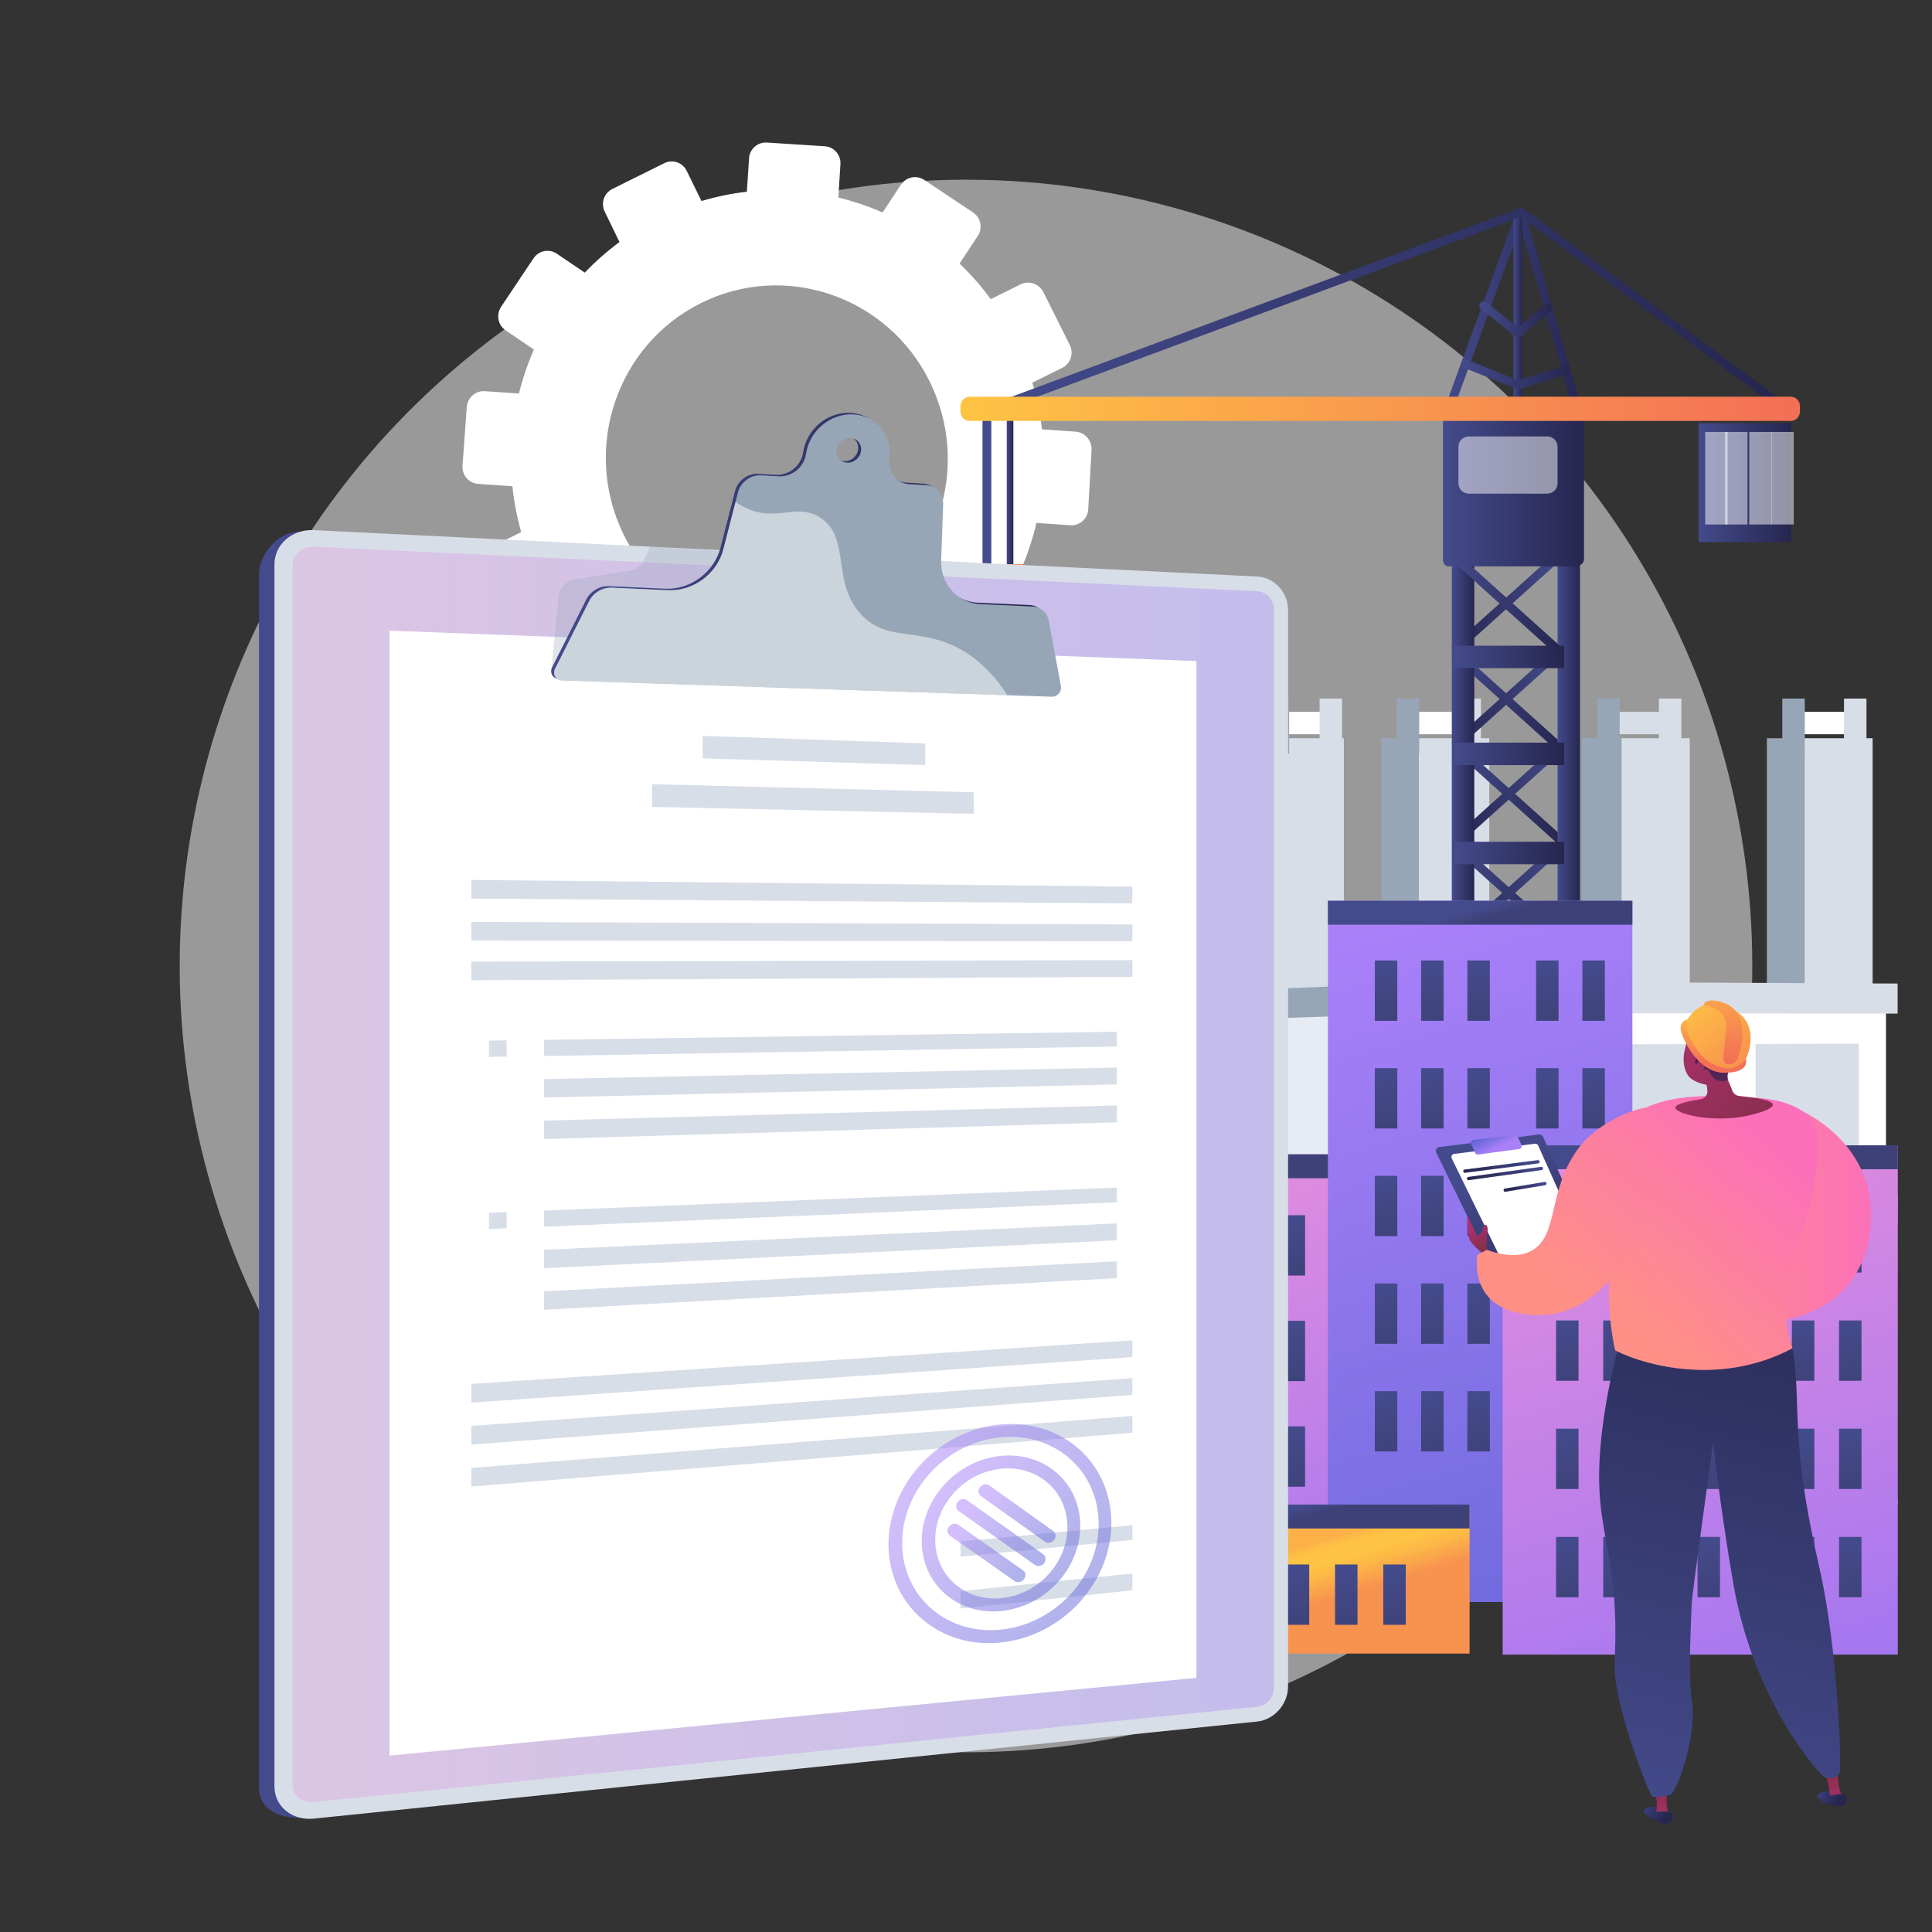 <?xml version="1.0" encoding="UTF-8"?>
<svg width="86px" height="86px" viewBox="0 0 86 86" version="1.1" xmlns="http://www.w3.org/2000/svg" xmlns:xlink="http://www.w3.org/1999/xlink">
    <rect x="0" y="0" width="86" height="86" fill="#333333" stroke="none"/>
    <title>标准基础</title>
    <defs>
        <linearGradient x1="0.001%" y1="49.982%" x2="99.997%" y2="49.982%" id="linearGradient-1">
            <stop stop-color="#EBEFF2" offset="49.4%"></stop>
            <stop stop-color="#FFFFFF" offset="100%"></stop>
        </linearGradient>
        <linearGradient x1="-0.005%" y1="50.01%" x2="99.996%" y2="50.01%" id="linearGradient-2">
            <stop stop-color="#EBEFF2" offset="49.4%"></stop>
            <stop stop-color="#FFFFFF" offset="100%"></stop>
        </linearGradient>
        <linearGradient x1="-0.016%" y1="50%" x2="100.074%" y2="50%" id="linearGradient-3">
            <stop stop-color="#444B8C" offset="0%"></stop>
            <stop stop-color="#26264F" offset="99.64%"></stop>
        </linearGradient>
        <linearGradient x1="0%" y1="50.012%" x2="100%" y2="50.012%" id="linearGradient-4">
            <stop stop-color="#444B8C" offset="0%"></stop>
            <stop stop-color="#26264F" offset="99.64%"></stop>
        </linearGradient>
        <linearGradient x1="-0.002%" y1="50%" x2="100.002%" y2="50%" id="linearGradient-5">
            <stop stop-color="#444B8C" offset="0%"></stop>
            <stop stop-color="#26264F" offset="99.64%"></stop>
        </linearGradient>
        <linearGradient x1="0%" y1="50.002%" x2="100%" y2="50.002%" id="linearGradient-6">
            <stop stop-color="#444B8C" offset="0%"></stop>
            <stop stop-color="#26264F" offset="99.64%"></stop>
        </linearGradient>
        <linearGradient x1="0.003%" y1="49.994%" x2="99.994%" y2="49.994%" id="linearGradient-7">
            <stop stop-color="#444B8C" offset="0%"></stop>
            <stop stop-color="#26264F" offset="99.64%"></stop>
        </linearGradient>
        <linearGradient x1="99.994%" y1="49.994%" x2="0.003%" y2="49.994%" id="linearGradient-8">
            <stop stop-color="#444B8C" offset="0%"></stop>
            <stop stop-color="#26264F" offset="99.64%"></stop>
        </linearGradient>
        <linearGradient x1="0.003%" y1="50.002%" x2="99.994%" y2="50.002%" id="linearGradient-9">
            <stop stop-color="#444B8C" offset="0%"></stop>
            <stop stop-color="#26264F" offset="99.64%"></stop>
        </linearGradient>
        <linearGradient x1="99.994%" y1="50.002%" x2="0.003%" y2="50.002%" id="linearGradient-10">
            <stop stop-color="#444B8C" offset="0%"></stop>
            <stop stop-color="#26264F" offset="99.64%"></stop>
        </linearGradient>
        <linearGradient x1="-0.01%" y1="50.007%" x2="100.001%" y2="50.007%" id="linearGradient-11">
            <stop stop-color="#444B8C" offset="0%"></stop>
            <stop stop-color="#26264F" offset="99.64%"></stop>
        </linearGradient>
        <linearGradient x1="100.001%" y1="50.007%" x2="-0.01%" y2="50.007%" id="linearGradient-12">
            <stop stop-color="#444B8C" offset="0%"></stop>
            <stop stop-color="#26264F" offset="99.64%"></stop>
        </linearGradient>
        <linearGradient x1="-0.01%" y1="50.003%" x2="100.001%" y2="50.003%" id="linearGradient-13">
            <stop stop-color="#444B8C" offset="0%"></stop>
            <stop stop-color="#26264F" offset="99.64%"></stop>
        </linearGradient>
        <linearGradient x1="100.001%" y1="50.003%" x2="-0.01%" y2="50.003%" id="linearGradient-14">
            <stop stop-color="#444B8C" offset="0%"></stop>
            <stop stop-color="#26264F" offset="99.64%"></stop>
        </linearGradient>
        <linearGradient x1="-0.01%" y1="50.001%" x2="100.001%" y2="50.001%" id="linearGradient-15">
            <stop stop-color="#444B8C" offset="0%"></stop>
            <stop stop-color="#26264F" offset="99.64%"></stop>
        </linearGradient>
        <linearGradient x1="100.001%" y1="50.001%" x2="-0.01%" y2="50.001%" id="linearGradient-16">
            <stop stop-color="#444B8C" offset="0%"></stop>
            <stop stop-color="#26264F" offset="99.64%"></stop>
        </linearGradient>
        <linearGradient x1="-0.01%" y1="49.998%" x2="100.001%" y2="49.998%" id="linearGradient-17">
            <stop stop-color="#444B8C" offset="0%"></stop>
            <stop stop-color="#26264F" offset="99.64%"></stop>
        </linearGradient>
        <linearGradient x1="100.001%" y1="49.998%" x2="-0.01%" y2="49.998%" id="linearGradient-18">
            <stop stop-color="#444B8C" offset="0%"></stop>
            <stop stop-color="#26264F" offset="99.64%"></stop>
        </linearGradient>
        <linearGradient x1="0%" y1="50%" x2="100%" y2="50%" id="linearGradient-19">
            <stop stop-color="#444B8C" offset="0%"></stop>
            <stop stop-color="#26264F" offset="99.64%"></stop>
        </linearGradient>
        <linearGradient x1="0%" y1="50%" x2="100%" y2="50%" id="linearGradient-20">
            <stop stop-color="#444B8C" offset="0%"></stop>
            <stop stop-color="#26264F" offset="99.64%"></stop>
        </linearGradient>
        <linearGradient x1="0%" y1="50%" x2="100%" y2="50%" id="linearGradient-21">
            <stop stop-color="#444B8C" offset="0%"></stop>
            <stop stop-color="#26264F" offset="99.64%"></stop>
        </linearGradient>
        <linearGradient x1="0%" y1="50%" x2="100%" y2="50%" id="linearGradient-22">
            <stop stop-color="#444B8C" offset="0%"></stop>
            <stop stop-color="#26264F" offset="99.64%"></stop>
        </linearGradient>
        <linearGradient x1="0%" y1="50%" x2="100%" y2="50%" id="linearGradient-23">
            <stop stop-color="#444B8C" offset="0%"></stop>
            <stop stop-color="#26264F" offset="99.64%"></stop>
        </linearGradient>
        <linearGradient x1="0%" y1="50%" x2="100%" y2="50%" id="linearGradient-24">
            <stop stop-color="#444B8C" offset="0%"></stop>
            <stop stop-color="#26264F" offset="99.64%"></stop>
        </linearGradient>
        <linearGradient x1="-0.009%" y1="50.018%" x2="100.016%" y2="50.018%" id="linearGradient-25">
            <stop stop-color="#444B8C" offset="0%"></stop>
            <stop stop-color="#26264F" offset="99.64%"></stop>
        </linearGradient>
        <linearGradient x1="-0.008%" y1="49.996%" x2="99.974%" y2="49.996%" id="linearGradient-26">
            <stop stop-color="#444B8C" offset="0%"></stop>
            <stop stop-color="#26264F" offset="99.64%"></stop>
        </linearGradient>
        <linearGradient x1="0%" y1="50.002%" x2="99.999%" y2="50.002%" id="linearGradient-27">
            <stop stop-color="#444B8C" offset="0%"></stop>
            <stop stop-color="#26264F" offset="99.64%"></stop>
        </linearGradient>
        <linearGradient x1="0%" y1="50.045%" x2="100%" y2="50.045%" id="linearGradient-28">
            <stop stop-color="#FFC444" offset="0%"></stop>
            <stop stop-color="#F36F56" offset="99.64%"></stop>
        </linearGradient>
        <linearGradient x1="0%" y1="50%" x2="100%" y2="50%" id="linearGradient-29">
            <stop stop-color="#444B8C" offset="0%"></stop>
            <stop stop-color="#26264F" offset="99.64%"></stop>
        </linearGradient>
        <linearGradient x1="-0.043%" y1="50%" x2="99.957%" y2="50%" id="linearGradient-30">
            <stop stop-color="#FFC444" offset="0%"></stop>
            <stop stop-color="#F36F56" offset="99.64%"></stop>
        </linearGradient>
        <linearGradient x1="-0.067%" y1="49.974%" x2="100%" y2="49.974%" id="linearGradient-31">
            <stop stop-color="#FFC444" offset="0%"></stop>
            <stop stop-color="#F36F56" offset="99.64%"></stop>
        </linearGradient>
        <linearGradient x1="47.052%" y1="3.032%" x2="54.656%" y2="124.213%" id="linearGradient-32">
            <stop stop-color="#444B8C" offset="0%"></stop>
            <stop stop-color="#3E4177" offset="99.64%"></stop>
        </linearGradient>
        <linearGradient x1="45.447%" y1="1.637%" x2="57.197%" y2="126.42%" id="linearGradient-33">
            <stop stop-color="#FF9085" offset="0%"></stop>
            <stop stop-color="#FB6FBB" offset="100%"></stop>
        </linearGradient>
        <linearGradient x1="37.417%" y1="-4.424%" x2="69.884%" y2="135.988%" id="linearGradient-34">
            <stop stop-color="#E38DDD" offset="0.36%"></stop>
            <stop stop-color="#9571F6" offset="100%"></stop>
        </linearGradient>
        <linearGradient x1="44.368%" y1="47.457%" x2="58.893%" y2="54.019%" id="linearGradient-35">
            <stop stop-color="#444B8C" offset="0%"></stop>
            <stop stop-color="#3E4177" offset="99.64%"></stop>
        </linearGradient>
        <linearGradient x1="43.584%" y1="0.11%" x2="60.139%" y2="128.822%" id="linearGradient-36">
            <stop stop-color="#AA80F9" offset="0%"></stop>
            <stop stop-color="#6165D7" offset="99.64%"></stop>
        </linearGradient>
        <linearGradient x1="37.509%" y1="-4.364%" x2="69.738%" y2="135.884%" id="linearGradient-37">
            <stop stop-color="#E38DDD" offset="0.36%"></stop>
            <stop stop-color="#9571F6" offset="100%"></stop>
        </linearGradient>
        <linearGradient x1="45.096%" y1="48.697%" x2="57.759%" y2="52.059%" id="linearGradient-38">
            <stop stop-color="#444B8C" offset="0%"></stop>
            <stop stop-color="#3E4177" offset="99.64%"></stop>
        </linearGradient>
        <linearGradient x1="45.33%" y1="49.044%" x2="57.382%" y2="51.51%" id="linearGradient-39">
            <stop stop-color="#444B8C" offset="0%"></stop>
            <stop stop-color="#3E4177" offset="99.64%"></stop>
        </linearGradient>
        <linearGradient x1="47.055%" y1="3.009%" x2="54.658%" y2="124.19%" id="linearGradient-40">
            <stop stop-color="#444B8C" offset="0%"></stop>
            <stop stop-color="#3E4177" offset="99.64%"></stop>
        </linearGradient>
        <linearGradient x1="47.05%" y1="3.009%" x2="54.653%" y2="124.19%" id="linearGradient-41">
            <stop stop-color="#444B8C" offset="0%"></stop>
            <stop stop-color="#3E4177" offset="99.64%"></stop>
        </linearGradient>
        <linearGradient x1="47.052%" y1="3.009%" x2="54.656%" y2="124.19%" id="linearGradient-42">
            <stop stop-color="#444B8C" offset="0%"></stop>
            <stop stop-color="#3E4177" offset="99.64%"></stop>
        </linearGradient>
        <linearGradient x1="47.055%" y1="3.011%" x2="54.658%" y2="124.191%" id="linearGradient-43">
            <stop stop-color="#444B8C" offset="0%"></stop>
            <stop stop-color="#3E4177" offset="99.64%"></stop>
        </linearGradient>
        <linearGradient x1="47.05%" y1="3.011%" x2="54.653%" y2="124.191%" id="linearGradient-44">
            <stop stop-color="#444B8C" offset="0%"></stop>
            <stop stop-color="#3E4177" offset="99.64%"></stop>
        </linearGradient>
        <linearGradient x1="47.052%" y1="3.011%" x2="54.656%" y2="124.191%" id="linearGradient-45">
            <stop stop-color="#444B8C" offset="0%"></stop>
            <stop stop-color="#3E4177" offset="99.64%"></stop>
        </linearGradient>
        <linearGradient x1="47.055%" y1="3.013%" x2="54.658%" y2="124.194%" id="linearGradient-46">
            <stop stop-color="#444B8C" offset="0%"></stop>
            <stop stop-color="#3E4177" offset="99.64%"></stop>
        </linearGradient>
        <linearGradient x1="47.05%" y1="3.013%" x2="54.653%" y2="124.194%" id="linearGradient-47">
            <stop stop-color="#444B8C" offset="0%"></stop>
            <stop stop-color="#3E4177" offset="99.64%"></stop>
        </linearGradient>
        <linearGradient x1="47.052%" y1="3.013%" x2="54.656%" y2="124.194%" id="linearGradient-48">
            <stop stop-color="#444B8C" offset="0%"></stop>
            <stop stop-color="#3E4177" offset="99.64%"></stop>
        </linearGradient>
        <linearGradient x1="47.05%" y1="3.026%" x2="54.653%" y2="124.207%" id="linearGradient-49">
            <stop stop-color="#444B8C" offset="0%"></stop>
            <stop stop-color="#3E4177" offset="99.64%"></stop>
        </linearGradient>
        <linearGradient x1="47.052%" y1="3.026%" x2="54.656%" y2="124.207%" id="linearGradient-50">
            <stop stop-color="#444B8C" offset="0%"></stop>
            <stop stop-color="#3E4177" offset="99.64%"></stop>
        </linearGradient>
        <linearGradient x1="47.055%" y1="3.026%" x2="54.658%" y2="124.207%" id="linearGradient-51">
            <stop stop-color="#444B8C" offset="0%"></stop>
            <stop stop-color="#3E4177" offset="99.64%"></stop>
        </linearGradient>
        <linearGradient x1="47.05%" y1="3.006%" x2="54.654%" y2="124.187%" id="linearGradient-52">
            <stop stop-color="#444B8C" offset="0%"></stop>
            <stop stop-color="#3E4177" offset="99.64%"></stop>
        </linearGradient>
        <linearGradient x1="47.053%" y1="3.006%" x2="54.656%" y2="124.187%" id="linearGradient-53">
            <stop stop-color="#444B8C" offset="0%"></stop>
            <stop stop-color="#3E4177" offset="99.64%"></stop>
        </linearGradient>
        <linearGradient x1="47.05%" y1="3.026%" x2="54.654%" y2="124.207%" id="linearGradient-54">
            <stop stop-color="#444B8C" offset="0%"></stop>
            <stop stop-color="#3E4177" offset="99.64%"></stop>
        </linearGradient>
        <linearGradient x1="47.053%" y1="3.026%" x2="54.656%" y2="124.207%" id="linearGradient-55">
            <stop stop-color="#444B8C" offset="0%"></stop>
            <stop stop-color="#3E4177" offset="99.64%"></stop>
        </linearGradient>
        <linearGradient x1="47.05%" y1="3.006%" x2="54.653%" y2="124.187%" id="linearGradient-56">
            <stop stop-color="#444B8C" offset="0%"></stop>
            <stop stop-color="#3E4177" offset="99.64%"></stop>
        </linearGradient>
        <linearGradient x1="47.052%" y1="3.006%" x2="54.656%" y2="124.187%" id="linearGradient-57">
            <stop stop-color="#444B8C" offset="0%"></stop>
            <stop stop-color="#3E4177" offset="99.64%"></stop>
        </linearGradient>
        <linearGradient x1="47.055%" y1="3.006%" x2="54.658%" y2="124.187%" id="linearGradient-58">
            <stop stop-color="#444B8C" offset="0%"></stop>
            <stop stop-color="#3E4177" offset="99.64%"></stop>
        </linearGradient>
        <linearGradient x1="47.05%" y1="3.023%" x2="54.653%" y2="124.203%" id="linearGradient-59">
            <stop stop-color="#444B8C" offset="0%"></stop>
            <stop stop-color="#3E4177" offset="99.64%"></stop>
        </linearGradient>
        <linearGradient x1="47.052%" y1="3.023%" x2="54.656%" y2="124.203%" id="linearGradient-60">
            <stop stop-color="#444B8C" offset="0%"></stop>
            <stop stop-color="#3E4177" offset="99.64%"></stop>
        </linearGradient>
        <linearGradient x1="47.055%" y1="3.023%" x2="54.658%" y2="124.203%" id="linearGradient-61">
            <stop stop-color="#444B8C" offset="0%"></stop>
            <stop stop-color="#3E4177" offset="99.64%"></stop>
        </linearGradient>
        <linearGradient x1="47.05%" y1="3.04%" x2="54.653%" y2="124.221%" id="linearGradient-62">
            <stop stop-color="#444B8C" offset="0%"></stop>
            <stop stop-color="#3E4177" offset="99.64%"></stop>
        </linearGradient>
        <linearGradient x1="47.052%" y1="3.04%" x2="54.656%" y2="124.22%" id="linearGradient-63">
            <stop stop-color="#444B8C" offset="0%"></stop>
            <stop stop-color="#3E4177" offset="99.64%"></stop>
        </linearGradient>
        <linearGradient x1="47.055%" y1="3.04%" x2="54.658%" y2="124.221%" id="linearGradient-64">
            <stop stop-color="#444B8C" offset="0%"></stop>
            <stop stop-color="#3E4177" offset="99.64%"></stop>
        </linearGradient>
        <linearGradient x1="47.05%" y1="3.02%" x2="54.653%" y2="124.201%" id="linearGradient-65">
            <stop stop-color="#444B8C" offset="0%"></stop>
            <stop stop-color="#3E4177" offset="99.64%"></stop>
        </linearGradient>
        <linearGradient x1="47.052%" y1="3.02%" x2="54.656%" y2="124.201%" id="linearGradient-66">
            <stop stop-color="#444B8C" offset="0%"></stop>
            <stop stop-color="#3E4177" offset="99.64%"></stop>
        </linearGradient>
        <linearGradient x1="47.055%" y1="3.02%" x2="54.658%" y2="124.201%" id="linearGradient-67">
            <stop stop-color="#444B8C" offset="0%"></stop>
            <stop stop-color="#3E4177" offset="99.64%"></stop>
        </linearGradient>
        <linearGradient x1="47.049%" y1="3.025%" x2="54.652%" y2="124.206%" id="linearGradient-68">
            <stop stop-color="#444B8C" offset="0%"></stop>
            <stop stop-color="#3E4177" offset="99.64%"></stop>
        </linearGradient>
        <linearGradient x1="47.053%" y1="3.025%" x2="54.657%" y2="124.206%" id="linearGradient-69">
            <stop stop-color="#444B8C" offset="0%"></stop>
            <stop stop-color="#3E4177" offset="99.64%"></stop>
        </linearGradient>
        <linearGradient x1="47.051%" y1="3.025%" x2="54.654%" y2="124.206%" id="linearGradient-70">
            <stop stop-color="#444B8C" offset="0%"></stop>
            <stop stop-color="#3E4177" offset="99.64%"></stop>
        </linearGradient>
        <linearGradient x1="47.055%" y1="3.025%" x2="54.659%" y2="124.206%" id="linearGradient-71">
            <stop stop-color="#444B8C" offset="0%"></stop>
            <stop stop-color="#3E4177" offset="99.64%"></stop>
        </linearGradient>
        <linearGradient x1="47.052%" y1="3.025%" x2="54.656%" y2="124.206%" id="linearGradient-72">
            <stop stop-color="#444B8C" offset="0%"></stop>
            <stop stop-color="#3E4177" offset="99.64%"></stop>
        </linearGradient>
        <linearGradient x1="47.049%" y1="3.025%" x2="54.653%" y2="124.206%" id="linearGradient-73">
            <stop stop-color="#444B8C" offset="0%"></stop>
            <stop stop-color="#3E4177" offset="99.64%"></stop>
        </linearGradient>
        <linearGradient x1="47.054%" y1="3.025%" x2="54.657%" y2="124.206%" id="linearGradient-74">
            <stop stop-color="#444B8C" offset="0%"></stop>
            <stop stop-color="#3E4177" offset="99.64%"></stop>
        </linearGradient>
        <linearGradient x1="47.049%" y1="3.011%" x2="54.652%" y2="124.192%" id="linearGradient-75">
            <stop stop-color="#444B8C" offset="0%"></stop>
            <stop stop-color="#3E4177" offset="99.64%"></stop>
        </linearGradient>
        <linearGradient x1="47.053%" y1="3.011%" x2="54.657%" y2="124.192%" id="linearGradient-76">
            <stop stop-color="#444B8C" offset="0%"></stop>
            <stop stop-color="#3E4177" offset="99.64%"></stop>
        </linearGradient>
        <linearGradient x1="47.051%" y1="3.011%" x2="54.654%" y2="124.192%" id="linearGradient-77">
            <stop stop-color="#444B8C" offset="0%"></stop>
            <stop stop-color="#3E4177" offset="99.64%"></stop>
        </linearGradient>
        <linearGradient x1="47.055%" y1="3.011%" x2="54.659%" y2="124.192%" id="linearGradient-78">
            <stop stop-color="#444B8C" offset="0%"></stop>
            <stop stop-color="#3E4177" offset="99.64%"></stop>
        </linearGradient>
        <linearGradient x1="47.052%" y1="3.011%" x2="54.656%" y2="124.192%" id="linearGradient-79">
            <stop stop-color="#444B8C" offset="0%"></stop>
            <stop stop-color="#3E4177" offset="99.64%"></stop>
        </linearGradient>
        <linearGradient x1="47.049%" y1="3.011%" x2="54.653%" y2="124.192%" id="linearGradient-80">
            <stop stop-color="#444B8C" offset="0%"></stop>
            <stop stop-color="#3E4177" offset="99.64%"></stop>
        </linearGradient>
        <linearGradient x1="47.054%" y1="3.011%" x2="54.657%" y2="124.192%" id="linearGradient-81">
            <stop stop-color="#444B8C" offset="0%"></stop>
            <stop stop-color="#3E4177" offset="99.64%"></stop>
        </linearGradient>
        <linearGradient x1="47.049%" y1="3.034%" x2="54.652%" y2="124.214%" id="linearGradient-82">
            <stop stop-color="#444B8C" offset="0%"></stop>
            <stop stop-color="#3E4177" offset="99.64%"></stop>
        </linearGradient>
        <linearGradient x1="47.053%" y1="3.034%" x2="54.657%" y2="124.214%" id="linearGradient-83">
            <stop stop-color="#444B8C" offset="0%"></stop>
            <stop stop-color="#3E4177" offset="99.64%"></stop>
        </linearGradient>
        <linearGradient x1="47.051%" y1="3.034%" x2="54.654%" y2="124.214%" id="linearGradient-84">
            <stop stop-color="#444B8C" offset="0%"></stop>
            <stop stop-color="#3E4177" offset="99.64%"></stop>
        </linearGradient>
        <linearGradient x1="47.055%" y1="3.034%" x2="54.659%" y2="124.214%" id="linearGradient-85">
            <stop stop-color="#444B8C" offset="0%"></stop>
            <stop stop-color="#3E4177" offset="99.64%"></stop>
        </linearGradient>
        <linearGradient x1="47.052%" y1="3.034%" x2="54.656%" y2="124.214%" id="linearGradient-86">
            <stop stop-color="#444B8C" offset="0%"></stop>
            <stop stop-color="#3E4177" offset="99.64%"></stop>
        </linearGradient>
        <linearGradient x1="47.049%" y1="3.034%" x2="54.653%" y2="124.214%" id="linearGradient-87">
            <stop stop-color="#444B8C" offset="0%"></stop>
            <stop stop-color="#3E4177" offset="99.64%"></stop>
        </linearGradient>
        <linearGradient x1="47.054%" y1="3.034%" x2="54.657%" y2="124.214%" id="linearGradient-88">
            <stop stop-color="#444B8C" offset="0%"></stop>
            <stop stop-color="#3E4177" offset="99.64%"></stop>
        </linearGradient>
        <linearGradient x1="47.049%" y1="3.02%" x2="54.652%" y2="124.201%" id="linearGradient-89">
            <stop stop-color="#444B8C" offset="0%"></stop>
            <stop stop-color="#3E4177" offset="99.64%"></stop>
        </linearGradient>
        <linearGradient x1="47.053%" y1="3.02%" x2="54.657%" y2="124.201%" id="linearGradient-90">
            <stop stop-color="#444B8C" offset="0%"></stop>
            <stop stop-color="#3E4177" offset="99.64%"></stop>
        </linearGradient>
        <linearGradient x1="47.051%" y1="3.02%" x2="54.654%" y2="124.201%" id="linearGradient-91">
            <stop stop-color="#444B8C" offset="0%"></stop>
            <stop stop-color="#3E4177" offset="99.64%"></stop>
        </linearGradient>
        <linearGradient x1="47.055%" y1="3.02%" x2="54.659%" y2="124.201%" id="linearGradient-92">
            <stop stop-color="#444B8C" offset="0%"></stop>
            <stop stop-color="#3E4177" offset="99.64%"></stop>
        </linearGradient>
        <linearGradient x1="47.052%" y1="3.02%" x2="54.656%" y2="124.201%" id="linearGradient-93">
            <stop stop-color="#444B8C" offset="0%"></stop>
            <stop stop-color="#3E4177" offset="99.64%"></stop>
        </linearGradient>
        <linearGradient x1="47.049%" y1="3.02%" x2="54.653%" y2="124.201%" id="linearGradient-94">
            <stop stop-color="#444B8C" offset="0%"></stop>
            <stop stop-color="#3E4177" offset="99.64%"></stop>
        </linearGradient>
        <linearGradient x1="47.054%" y1="3.02%" x2="54.657%" y2="124.201%" id="linearGradient-95">
            <stop stop-color="#444B8C" offset="0%"></stop>
            <stop stop-color="#3E4177" offset="99.64%"></stop>
        </linearGradient>
        <linearGradient x1="47.628%" y1="3.536%" x2="53.747%" y2="123.396%" id="linearGradient-96">
            <stop stop-color="#444B8C" offset="0%"></stop>
            <stop stop-color="#3E4177" offset="99.64%"></stop>
        </linearGradient>
        <linearGradient x1="41.017%" y1="38.18%" x2="64.19%" y2="68.675%" id="linearGradient-97">
            <stop stop-color="#FCB148" offset="0%"></stop>
            <stop stop-color="#FDBA46" offset="5.21%"></stop>
            <stop stop-color="#FFC244" offset="14.24%"></stop>
            <stop stop-color="#FFC444" offset="31.83%"></stop>
            <stop stop-color="#FDB946" offset="48.49%"></stop>
            <stop stop-color="#F99C4D" offset="77.54%"></stop>
            <stop stop-color="#F8924F" offset="86.58%"></stop>
            <stop stop-color="#F8924F" offset="100%"></stop>
        </linearGradient>
        <linearGradient x1="45.287%" y1="48.987%" x2="57.444%" y2="51.601%" id="linearGradient-98">
            <stop stop-color="#444B8C" offset="0%"></stop>
            <stop stop-color="#3E4177" offset="99.64%"></stop>
        </linearGradient>
        <linearGradient x1="47.05%" y1="3.018%" x2="54.653%" y2="124.198%" id="linearGradient-99">
            <stop stop-color="#444B8C" offset="0%"></stop>
            <stop stop-color="#3E4177" offset="99.64%"></stop>
        </linearGradient>
        <linearGradient x1="47.053%" y1="3.018%" x2="54.657%" y2="124.198%" id="linearGradient-100">
            <stop stop-color="#444B8C" offset="0%"></stop>
            <stop stop-color="#3E4177" offset="99.64%"></stop>
        </linearGradient>
        <linearGradient x1="47.049%" y1="3.018%" x2="54.652%" y2="124.198%" id="linearGradient-101">
            <stop stop-color="#444B8C" offset="0%"></stop>
            <stop stop-color="#3E4177" offset="99.64%"></stop>
        </linearGradient>
        <linearGradient x1="47.052%" y1="3.018%" x2="54.656%" y2="124.198%" id="linearGradient-102">
            <stop stop-color="#444B8C" offset="0%"></stop>
            <stop stop-color="#3E4177" offset="99.64%"></stop>
        </linearGradient>
        <linearGradient x1="47.048%" y1="3.018%" x2="54.652%" y2="124.198%" id="linearGradient-103">
            <stop stop-color="#444B8C" offset="0%"></stop>
            <stop stop-color="#3E4177" offset="99.64%"></stop>
        </linearGradient>
        <linearGradient x1="47.052%" y1="3.018%" x2="54.655%" y2="124.198%" id="linearGradient-104">
            <stop stop-color="#444B8C" offset="0%"></stop>
            <stop stop-color="#3E4177" offset="99.64%"></stop>
        </linearGradient>
        <linearGradient x1="0.009%" y1="50.002%" x2="100.007%" y2="50.002%" id="linearGradient-105">
            <stop stop-color="#FF9085" offset="0%"></stop>
            <stop stop-color="#FB6FBB" offset="100%"></stop>
        </linearGradient>
        <linearGradient x1="-29.497%" y1="11.66%" x2="87.736%" y2="61.966%" id="linearGradient-106">
            <stop stop-color="#444B8C" offset="0%"></stop>
            <stop stop-color="#26264F" offset="99.64%"></stop>
        </linearGradient>
        <linearGradient x1="55.476%" y1="118.494%" x2="44.458%" y2="-15.323%" id="linearGradient-107">
            <stop stop-color="#AB316D" offset="0%"></stop>
            <stop stop-color="#792D3D" offset="100%"></stop>
        </linearGradient>
        <linearGradient x1="-89.602%" y1="-16.192%" x2="58.885%" y2="49.192%" id="linearGradient-108">
            <stop stop-color="#444B8C" offset="0%"></stop>
            <stop stop-color="#26264F" offset="99.64%"></stop>
        </linearGradient>
        <linearGradient x1="-23.175%" y1="-6.223%" x2="86.28%" y2="66.247%" id="linearGradient-109">
            <stop stop-color="#444B8C" offset="0%"></stop>
            <stop stop-color="#26264F" offset="99.64%"></stop>
        </linearGradient>
        <linearGradient x1="50.052%" y1="122.187%" x2="50.052%" y2="-19.336%" id="linearGradient-110">
            <stop stop-color="#AB316D" offset="0%"></stop>
            <stop stop-color="#792D3D" offset="100%"></stop>
        </linearGradient>
        <linearGradient x1="43.639%" y1="108.957%" x2="60.454%" y2="-25.191%" id="linearGradient-111">
            <stop stop-color="#444B8C" offset="0%"></stop>
            <stop stop-color="#26264F" offset="99.64%"></stop>
        </linearGradient>
        <linearGradient x1="24.208%" y1="88.921%" x2="75.13%" y2="13.193%" id="linearGradient-112">
            <stop stop-color="#FF9085" offset="0%"></stop>
            <stop stop-color="#FB6FBB" offset="100%"></stop>
        </linearGradient>
        <linearGradient x1="-78.099%" y1="-33.19%" x2="57.844%" y2="49.038%" id="linearGradient-113">
            <stop stop-color="#444B8C" offset="0%"></stop>
            <stop stop-color="#26264F" offset="99.64%"></stop>
        </linearGradient>
        <linearGradient x1="-13.382%" y1="7.305%" x2="121.396%" y2="163.617%" id="linearGradient-114">
            <stop stop-color="#AB316D" offset="0%"></stop>
            <stop stop-color="#792D3D" offset="100%"></stop>
        </linearGradient>
        <linearGradient x1="47.072%" y1="19.558%" x2="92.697%" y2="204.679%" id="linearGradient-115">
            <stop stop-color="#311944" offset="0%"></stop>
            <stop stop-color="#893976" offset="100%"></stop>
        </linearGradient>
        <linearGradient x1="-124.916%" y1="-278.548%" x2="568.188%" y2="1046.462%" id="linearGradient-116">
            <stop stop-color="#AB316D" offset="0%"></stop>
            <stop stop-color="#792D3D" offset="100%"></stop>
        </linearGradient>
        <linearGradient x1="22.508%" y1="88.822%" x2="93.435%" y2="-7.584%" id="linearGradient-117">
            <stop stop-color="#FF9085" offset="0%"></stop>
            <stop stop-color="#FB6FBB" offset="100%"></stop>
        </linearGradient>
        <linearGradient x1="33.989%" y1="20.998%" x2="92.331%" y2="109.013%" id="linearGradient-118">
            <stop stop-color="#444B8C" offset="0%"></stop>
            <stop stop-color="#26264F" offset="99.64%"></stop>
        </linearGradient>
        <linearGradient x1="59.487%" y1="56.995%" x2="14.4%" y2="22.218%" id="linearGradient-119">
            <stop stop-color="#AA80F9" offset="0%"></stop>
            <stop stop-color="#6165D7" offset="99.64%"></stop>
        </linearGradient>
        <linearGradient x1="99.973%" y1="50.03%" x2="-0.021%" y2="50.03%" id="linearGradient-120">
            <stop stop-color="#444B8C" offset="0%"></stop>
            <stop stop-color="#26264F" offset="99.64%"></stop>
        </linearGradient>
        <linearGradient x1="100.011%" y1="50.013%" x2="-0.004%" y2="50.013%" id="linearGradient-121">
            <stop stop-color="#444B8C" offset="0%"></stop>
            <stop stop-color="#26264F" offset="99.64%"></stop>
        </linearGradient>
        <linearGradient x1="100.006%" y1="49.915%" x2="0.02%" y2="49.915%" id="linearGradient-122">
            <stop stop-color="#444B8C" offset="0%"></stop>
            <stop stop-color="#26264F" offset="99.64%"></stop>
        </linearGradient>
        <linearGradient x1="44.11%" y1="21.439%" x2="71.547%" y2="108.776%" id="linearGradient-123">
            <stop stop-color="#AB316D" offset="0%"></stop>
            <stop stop-color="#792D3D" offset="100%"></stop>
        </linearGradient>
        <linearGradient x1="34.14%" y1="78.139%" x2="118.547%" y2="-21.756%" id="linearGradient-124">
            <stop stop-color="#FF9085" offset="0%"></stop>
            <stop stop-color="#FB6FBB" offset="100%"></stop>
        </linearGradient>
        <linearGradient x1="9.121%" y1="-10.066%" x2="136.497%" y2="151.213%" id="linearGradient-125">
            <stop stop-color="#FFC444" offset="0%"></stop>
            <stop stop-color="#F36F56" offset="99.64%"></stop>
        </linearGradient>
        <linearGradient x1="44.929%" y1="-63.978%" x2="53.762%" y2="97.25%" id="linearGradient-126">
            <stop stop-color="#FFC444" offset="0%"></stop>
            <stop stop-color="#F36F56" offset="99.64%"></stop>
        </linearGradient>
        <linearGradient x1="41.486%" y1="-28.892%" x2="53.714%" y2="82.186%" id="linearGradient-127">
            <stop stop-color="#FFC444" offset="0%"></stop>
            <stop stop-color="#F36F56" offset="99.64%"></stop>
        </linearGradient>
        <linearGradient x1="46.729%" y1="-64.211%" x2="52.915%" y2="97.484%" id="linearGradient-128">
            <stop stop-color="#FFC444" offset="0%"></stop>
            <stop stop-color="#F36F56" offset="99.64%"></stop>
        </linearGradient>
        <linearGradient x1="-0.001%" y1="49.999%" x2="99.999%" y2="49.999%" id="linearGradient-129">
            <stop stop-color="#444B8C" offset="0%"></stop>
            <stop stop-color="#26264F" offset="99.64%"></stop>
        </linearGradient>
        <linearGradient x1="0.001%" y1="50%" x2="100%" y2="50%" id="linearGradient-130">
            <stop stop-color="#E38DDD" offset="0.36%"></stop>
            <stop stop-color="#9571F6" offset="100%"></stop>
        </linearGradient>
        <linearGradient x1="0.005%" y1="49.989%" x2="100.005%" y2="49.989%" id="linearGradient-131">
            <stop stop-color="#444B8C" offset="0%"></stop>
            <stop stop-color="#26264F" offset="99.64%"></stop>
        </linearGradient>
        <linearGradient x1="13.53%" y1="20.486%" x2="86.536%" y2="79.51%" id="linearGradient-132">
            <stop stop-color="#AA80F9" offset="0%"></stop>
            <stop stop-color="#6165D7" offset="99.64%"></stop>
        </linearGradient>
        <linearGradient x1="13.513%" y1="20.487%" x2="86.514%" y2="79.513%" id="linearGradient-133">
            <stop stop-color="#AA80F9" offset="0%"></stop>
            <stop stop-color="#6165D7" offset="99.64%"></stop>
        </linearGradient>
        <linearGradient x1="4.476%" y1="21.603%" x2="95.494%" y2="78.422%" id="linearGradient-134">
            <stop stop-color="#AA80F9" offset="0%"></stop>
            <stop stop-color="#6165D7" offset="99.64%"></stop>
        </linearGradient>
        <linearGradient x1="4.378%" y1="21.921%" x2="95.648%" y2="78.099%" id="linearGradient-135">
            <stop stop-color="#AA80F9" offset="0%"></stop>
            <stop stop-color="#6165D7" offset="99.64%"></stop>
        </linearGradient>
        <linearGradient x1="4.721%" y1="22.096%" x2="95.261%" y2="77.962%" id="linearGradient-136">
            <stop stop-color="#AA80F9" offset="0%"></stop>
            <stop stop-color="#6165D7" offset="99.64%"></stop>
        </linearGradient>
    </defs>
    <g id="页面-1" stroke="none" stroke-width="1" fill="none" fill-rule="evenodd">
        <g id="app-训练" transform="translate(-259, -441)">
            <g id="标准基础" transform="translate(259.403, 441.403)">
                <circle id="椭圆形" fill-opacity="0.5" fill="#FFFFFF" transform="translate(42.597, 42.597) rotate(-14.382) translate(-42.597, -42.597) " cx="42.597" cy="42.597" r="35"></circle>
                <g id="编组" transform="translate(11.125, 5.941)" fill-rule="nonzero">
                    <path d="M15.387,3.07 L16.048,4.43 C15.489,4.843 14.972,5.298 14.503,5.792 L13.255,4.947 C12.915,4.717 12.452,4.81 12.221,5.154 L10.778,7.313 C10.548,7.658 10.636,8.127 10.977,8.359 L12.237,9.216 C11.96,9.847 11.738,10.502 11.572,11.173 L10.049,11.069 C9.638,11.041 9.281,11.357 9.25,11.774 L9.061,14.385 C9.031,14.804 9.34,15.167 9.752,15.195 L11.281,15.302 C11.35,15.985 11.482,16.666 11.672,17.342 L10.284,18.031 C9.911,18.215 9.756,18.673 9.936,19.052 L11.066,21.428 C11.247,21.809 11.696,21.967 12.07,21.782 L13.462,21.092 C13.869,21.664 14.317,22.196 14.805,22.678 L13.941,23.985 C13.708,24.337 13.799,24.816 14.144,25.055 L16.308,26.551 C16.654,26.79 17.125,26.698 17.358,26.345 L18.222,25.035 C18.854,25.324 19.509,25.556 20.181,25.731 L20.078,27.307 C20.05,27.733 20.366,28.105 20.785,28.135 L23.404,28.33 C23.823,28.361 24.184,28.039 24.212,27.612 L24.31,26.048 C24.995,25.979 25.68,25.843 26.358,25.648 L27.042,27.058 C27.23,27.443 27.688,27.605 28.064,27.417 L30.421,26.248 C30.798,26.061 30.951,25.597 30.762,25.212 L30.079,23.816 C30.65,23.395 31.178,22.932 31.657,22.426 L32.925,23.289 C33.277,23.528 33.75,23.436 33.981,23.082 L35.427,20.87 C35.657,20.517 35.559,20.037 35.207,19.799 L33.945,18.945 C34.224,18.296 34.446,17.623 34.609,16.933 L36.111,17.038 C36.531,17.068 36.891,16.748 36.914,16.325 L37.06,13.684 C37.083,13.262 36.762,12.897 36.344,12.869 L34.855,12.767 C34.775,12.071 34.629,11.376 34.424,10.69 L35.755,10.03 C36.129,9.844 36.279,9.388 36.091,9.011 L34.914,6.658 C34.726,6.282 34.272,6.128 33.9,6.313 L32.573,6.971 C32.151,6.397 31.688,5.867 31.185,5.389 L31.998,4.156 C32.227,3.81 32.13,3.341 31.783,3.11 L29.617,1.667 C29.271,1.436 28.806,1.53 28.577,1.876 L27.758,3.113 C27.122,2.835 26.464,2.612 25.79,2.449 L25.883,0.963 C25.909,0.549 25.596,0.193 25.184,0.166 L22.608,0.002 C22.197,-0.025 21.841,0.288 21.815,0.701 L21.718,2.191 C21.041,2.267 20.366,2.406 19.698,2.605 L19.039,1.259 C18.858,0.888 18.412,0.736 18.042,0.92 L15.732,2.066 C15.361,2.25 15.207,2.7 15.387,3.07 Z M16.21,17.407 C14.374,13.59 15.931,9.005 19.679,7.145 C23.426,5.286 27.977,6.839 29.854,10.637 C31.742,14.457 30.211,19.094 26.422,20.974 C22.633,22.853 18.057,21.247 16.21,17.407 Z" id="形状" fill="#FFFFFF"></path>
                    <g transform="translate(44.034, 24.752)">
                        <rect id="矩形" fill="#FFFFFF" x="6.807" y="0.588" width="3.138" height="1"></rect>
                        <rect id="矩形" fill="#FFFFFF" x="1.021" y="0.588" width="2.55" height="1"></rect>
                        <rect id="矩形" fill="#D8DEE8" x="16.125" y="0.588" width="2.452" height="1"></rect>
                        <rect id="矩形" fill="#FFFFFF" x="24.363" y="0.588" width="2.452" height="1"></rect>
                        <g transform="translate(5.925, 0)" id="矩形">
                            <rect fill="#D8DEE8" x="1.667" y="1.765" width="3.138" height="12.259"></rect>
                            <rect fill="#97A6B7" x="0" y="1.765" width="1.667" height="12.259"></rect>
                            <rect fill="#97A6B7" x="0.687" y="0" width="1" height="2.452"></rect>
                            <rect fill="#D8DEE8" x="3.433" y="0" width="1" height="2.452"></rect>
                        </g>
                        <g transform="translate(23.088, 0)" id="矩形">
                            <rect fill="#D8DEE8" x="1.667" y="1.765" width="3.04" height="12.259"></rect>
                            <rect fill="#97A6B7" x="0" y="1.765" width="1.667" height="12.259"></rect>
                            <rect fill="#97A6B7" x="0.687" y="0" width="1" height="2.452"></rect>
                            <rect fill="#D8DEE8" x="3.433" y="0" width="1" height="2.452"></rect>
                        </g>
                        <g transform="translate(14.85, 0)" id="矩形">
                            <rect fill="#D8DEE8" x="1.765" y="1.765" width="3.04" height="12.259"></rect>
                            <rect fill="#97A6B7" x="0" y="1.765" width="1.765" height="12.259"></rect>
                            <rect fill="#97A6B7" x="0.687" y="0" width="1" height="2.452"></rect>
                            <rect fill="#D8DEE8" x="3.433" y="0" width="1" height="2.452"></rect>
                        </g>
                        <g transform="translate(0.236, 0)" id="矩形">
                            <rect fill="#D8DEE8" x="1.471" y="1.765" width="2.55" height="12.259"></rect>
                            <rect fill="#97A6B7" x="0" y="1.765" width="1.471" height="12.259"></rect>
                            <rect fill="#97A6B7" x="0.588" y="0" width="1" height="2.452"></rect>
                            <rect fill="#D8DEE8" x="2.942" y="0" width="1" height="2.452"></rect>
                        </g>
                        <polygon id="路径" fill="#E6EBF4" points="7.873 37.006 0.287 36.316 0.287 13.571 7.873 13.171"></polygon>
                        <polygon id="路径" fill="#97A6B7" points="7.126 14.028 0 14.273 0 12.961 7.126 12.679"></polygon>
                        <polygon id="路径" fill="#97A6B7" points="7.126 23.809 0 23.784 0 22.473 7.126 22.459"></polygon>
                        <polygon id="路径" fill="#FFFFFF" points="28.389 36.207 7.643 37.019 7.643 13.026 28.389 13.427"></polygon>
                        <polygon id="路径" fill="#D8DEE8" points="28.907 14.023 7.126 13.998 7.126 12.586 28.907 12.685"></polygon>
                        <polygon id="路径" fill="#D8DEE8" points="28.907 23.332 7.126 23.828 7.126 22.473 28.907 22.048"></polygon>
                        <polygon id="路径" fill="#D8DEE8" points="28.907 35.852 7.126 37.048 7.126 36.822 28.907 35.638"></polygon>
                        <g transform="translate(9.023, 15.364)" fill="#D8DEE8" id="路径">
                            <polygon points="4.884 5.976 0 6.059 0 0.042 4.884 0.03"></polygon>
                            <polygon points="11.608 5.862 6.896 5.941 6.896 0.026 11.608 0.016"></polygon>
                            <polygon points="18.16 5.75 13.562 5.828 13.562 0.01 18.16 0"></polygon>
                        </g>
                        <g transform="translate(9.023, 27.401)" fill="#D8DEE8" id="路径">
                            <polygon points="4.884 6.329 0 6.56 0 0.6 4.884 0.439"></polygon>
                            <polygon points="18.16 5.697 13.562 5.915 13.562 0.152 18.16 0"></polygon>
                        </g>
                        <path d="M7.643,14.056 C7.643,14.056 11.821,14.619 13.62,17.398 C15.403,20.152 19.427,18.999 22.933,19.72 C26.377,20.428 28.429,22.111 28.429,22.111 L7.643,22.575 L7.643,14.056 Z" id="路径" fill="#97A6B7" opacity="0.1"></path>
                        <path d="M7.643,28.278 C7.643,28.278 11.821,28.699 13.62,31.416 C15.403,34.111 19.427,32.821 22.933,33.422 C26.377,34.012 28.429,35.626 28.429,35.626 L7.643,36.797 L7.643,28.278 Z" id="路径" fill="#97A6B7" opacity="0.1"></path>
                        <polygon id="路径" fill="#E4E9F2" points="20.631 34.994 15.919 35.237 15.919 26.669 20.631 26.525"></polygon>
                        <polygon id="路径" fill="#D8DEE8" points="21.378 26.939 15.229 27.132 15.229 25.914 21.378 25.74"></polygon>
                        <g transform="translate(13.448, 34.219)" id="路径">
                            <polygon fill="url(#linearGradient-1)" points="8.505 0.708 1.206 1.084 1.206 0.363 8.505 0"></polygon>
                            <polygon fill="#D8DEE8" points="9.195 1.377 0.402 1.848 0.402 1.125 9.195 0.67"></polygon>
                            <polygon fill="url(#linearGradient-2)" points="9.655 2.059 0 2.592 0 1.869 9.655 1.352"></polygon>
                        </g>
                    </g>
                    <g transform="translate(31.226, 2.907)">
                        <path d="M1.838,22.745 C1.825,22.745 1.812,22.727 1.801,22.727 L1.768,22.727 C1.575,22.727 1.379,22.64 1.215,22.449 C0.987,22.183 0.877,21.823 0.927,21.496 C0.943,21.391 1.041,21.324 1.146,21.34 C1.25,21.356 1.322,21.457 1.306,21.561 C1.273,21.777 1.351,22.061 1.506,22.243 C1.592,22.343 1.693,22.433 1.768,22.433 L1.801,22.433 C2.005,22.433 2.285,22.406 2.434,22.258 C2.519,22.174 2.561,22.026 2.561,21.843 C2.561,21.218 1.726,20.879 1.718,20.876 C1.646,20.848 1.597,20.775 1.596,20.697 L1.576,19.586 C1.574,19.48 1.658,19.393 1.764,19.393 C1.765,19.393 1.766,19.393 1.767,19.393 C1.871,19.393 1.958,19.473 1.959,19.578 L1.975,20.567 C2.26,20.705 2.943,21.111 2.943,21.83 C2.943,22.118 2.863,22.336 2.704,22.494 C2.456,22.743 2.093,22.745 1.838,22.745 Z" id="路径" fill="url(#linearGradient-3)"></path>
                        <path d="M2.207,16.649 C2.101,16.649 2.06,16.563 2.06,16.457 L2.06,9.283 C2.06,9.177 2.101,9.091 2.207,9.091 C2.313,9.091 2.354,9.177 2.354,9.283 L2.354,16.457 C2.354,16.564 2.313,16.649 2.207,16.649 Z" id="路径" fill="url(#linearGradient-4)"></path>
                        <path d="M21.715,9.226 C21.693,9.226 21.671,9.222 21.649,9.214 C21.55,9.178 21.498,9.068 21.534,8.968 L24.764,0.126 C24.792,0.047 24.869,-0.002 24.951,0 C25.035,0.003 25.106,0.059 25.129,0.139 L27.66,8.982 C27.69,9.084 27.631,9.19 27.529,9.219 C27.427,9.249 27.321,9.19 27.291,9.088 L24.922,0.812 L21.894,9.102 C21.866,9.178 21.793,9.226 21.715,9.226 Z" id="路径" fill="url(#linearGradient-5)"></path>
                        <path d="M24.813,11.701 C24.707,11.701 24.617,11.614 24.617,11.508 L24.617,0.499 C24.617,0.393 24.707,0.307 24.813,0.307 C24.919,0.307 25.009,0.393 25.009,0.499 L25.009,11.509 C25.009,11.615 24.919,11.701 24.813,11.701 Z" id="路径" fill="url(#linearGradient-6)"></path>
                        <g transform="translate(21.857, 15.395)" id="路径">
                            <polygon fill="url(#linearGradient-7)" points="4.604 4.428 0 0.284 0.257 0 4.861 4.143"></polygon>
                            <polygon fill="url(#linearGradient-8)" points="0.257 4.428 0 4.143 4.604 0 4.861 0.284"></polygon>
                        </g>
                        <g transform="translate(21.857, 19.652)" id="路径">
                            <polygon fill="url(#linearGradient-9)" points="4.604 4.429 0 0.285 0.257 0 4.861 4.144"></polygon>
                            <polygon fill="url(#linearGradient-10)" points="0.257 4.429 0 4.144 4.604 0 4.861 0.285"></polygon>
                        </g>
                        <g transform="translate(21.973, 23.873)" id="路径">
                            <polygon fill="url(#linearGradient-11)" points="4.603 4.428 0 0.285 0.256 0 4.86 4.144"></polygon>
                            <polygon fill="url(#linearGradient-12)" points="0.256 4.428 0 4.144 4.603 0 4.86 0.285"></polygon>
                        </g>
                        <g transform="translate(21.973, 28.284)" id="路径">
                            <polygon fill="url(#linearGradient-13)" points="4.603 4.429 0 0.285 0.256 0 4.86 4.144"></polygon>
                            <polygon fill="url(#linearGradient-14)" points="0.256 4.429 0 4.144 4.603 0 4.86 0.285"></polygon>
                        </g>
                        <g transform="translate(21.973, 32.735)" id="路径">
                            <polygon fill="url(#linearGradient-15)" points="4.603 4.428 0 0.285 0.256 0 4.86 4.143"></polygon>
                            <polygon fill="url(#linearGradient-16)" points="0.256 4.428 0 4.143 4.603 0 4.86 0.285"></polygon>
                        </g>
                        <g transform="translate(21.973, 36.993)" id="路径">
                            <polygon fill="url(#linearGradient-17)" points="4.603 4.428 0 0.285 0.256 0 4.86 4.143"></polygon>
                            <polygon fill="url(#linearGradient-18)" points="0.256 4.428 0 4.143 4.603 0 4.86 0.285"></polygon>
                        </g>
                        <rect id="矩形" fill="url(#linearGradient-19)" x="21.871" y="15.077" width="1" height="26.48"></rect>
                        <rect id="矩形" fill="url(#linearGradient-20)" x="26.578" y="15.077" width="1" height="26.48"></rect>
                        <rect id="矩形" fill="url(#linearGradient-21)" x="21.969" y="19.491" width="4.904" height="1"></rect>
                        <rect id="矩形" fill="url(#linearGradient-21)" x="21.969" y="23.806" width="4.904" height="1"></rect>
                        <rect id="矩形" fill="url(#linearGradient-22)" x="21.969" y="28.219" width="4.904" height="1"></rect>
                        <rect id="矩形" fill="url(#linearGradient-22)" x="21.969" y="32.535" width="4.904" height="1"></rect>
                        <rect id="矩形" fill="url(#linearGradient-23)" x="21.969" y="36.752" width="4.904" height="1"></rect>
                        <polygon id="路径" fill="url(#linearGradient-7)" points="26.461 19.823 21.857 15.679 22.114 15.395 26.718 19.538"></polygon>
                        <path d="M21.478,8.702 L21.478,15.624 C21.478,15.851 21.556,15.96 21.784,15.96 L27.328,15.96 C27.555,15.96 27.755,15.851 27.755,15.624 L27.755,8.702 L21.478,8.702 Z" id="路径" fill="url(#linearGradient-24)"></path>
                        <path d="M26.578,12.264 C26.578,12.518 26.372,12.723 26.118,12.723 L22.626,12.723 C22.372,12.723 22.166,12.518 22.166,12.264 L22.166,10.634 C22.166,10.38 22.372,10.175 22.626,10.175 L26.118,10.175 C26.372,10.175 26.578,10.38 26.578,10.634 L26.578,12.264 Z" id="路径" fill="#FFFFFF" opacity="0.5"></path>
                        <path d="M24.825,5.774 C24.783,5.774 24.74,5.76 24.705,5.732 L23.17,4.504 C23.088,4.438 23.074,4.316 23.14,4.234 C23.206,4.152 23.327,4.138 23.41,4.204 L24.82,5.332 L26.033,4.287 C26.113,4.217 26.234,4.227 26.304,4.308 C26.372,4.388 26.364,4.509 26.283,4.578 L24.949,5.727 C24.914,5.758 24.869,5.774 24.825,5.774 Z" id="路径" fill="url(#linearGradient-25)"></path>
                        <path d="M24.825,8.076 C24.8,8.076 24.776,8.071 24.753,8.062 L22.409,7.116 C22.311,7.076 22.263,6.965 22.303,6.865 C22.342,6.767 22.454,6.72 22.553,6.76 L24.834,7.68 L26.902,7.042 C27.003,7.011 27.111,7.067 27.142,7.169 C27.174,7.27 27.117,7.377 27.016,7.409 L24.883,8.068 C24.862,8.073 24.843,8.076 24.825,8.076 Z" id="路径" fill="url(#linearGradient-26)"></path>
                        <path d="M1.177,16.649 C1.071,16.649 0.981,16.563 0.981,16.457 L0.981,9.034 C0.981,8.953 1.002,8.882 1.078,8.854 L24.902,0.012 C24.963,-0.011 25.024,-0.001 25.076,0.037 L36.228,8.324 C36.313,8.387 36.329,8.507 36.266,8.593 C36.203,8.678 36.082,8.696 35.997,8.632 L24.957,0.407 L1.373,9.168 L1.373,16.458 C1.373,16.564 1.283,16.649 1.177,16.649 Z" id="路径" fill="url(#linearGradient-27)"></path>
                        <path d="M37.367,8.82 C37.367,8.593 37.182,8.408 36.955,8.408 L0.412,8.408 C0.184,8.408 0,8.593 0,8.82 L0,9.074 C0,9.302 0.184,9.486 0.412,9.486 L36.954,9.486 C37.181,9.486 37.366,9.302 37.366,9.074 L37.366,8.82 L37.367,8.82 Z" id="路径" fill="url(#linearGradient-28)"></path>
                        <rect id="矩形" fill="url(#linearGradient-29)" x="32.855" y="9.585" width="4.119" height="5.296"></rect>
                        <rect id="矩形" fill="#FFFFFF" opacity="0.5" x="33.149" y="9.977" width="1" height="4.119"></rect>
                        <rect id="矩形" fill="#FFFFFF" opacity="0.5" x="34.032" y="9.977" width="1" height="4.119"></rect>
                        <rect id="矩形" fill="#FFFFFF" opacity="0.5" x="35.111" y="9.977" width="1" height="4.119"></rect>
                        <rect id="矩形" fill="#FFFFFF" opacity="0.5" x="36.092" y="9.977" width="1" height="4.119"></rect>
                        <path d="M2.676,15.862 L0.899,15.862 C0.787,15.862 0.688,15.897 0.688,16.01 L0.688,18.374 C0.688,18.464 0.714,18.552 0.756,18.631 L1.434,19.893 C1.458,19.937 1.506,19.981 1.556,19.981 L2.063,19.981 C2.114,19.981 2.162,19.936 2.185,19.891 L2.852,18.654 C2.892,18.578 2.943,18.484 2.943,18.398 L2.943,16.01 C2.942,15.897 2.789,15.862 2.676,15.862 Z" id="路径" fill="url(#linearGradient-30)"></path>
                        <path d="M2.55,17.658 C2.55,17.912 2.344,18.118 2.09,18.118 L1.54,18.118 C1.286,18.118 1.08,17.912 1.08,17.658 L1.08,16.715 C1.08,16.461 1.286,16.255 1.54,16.255 L2.09,16.255 C2.344,16.255 2.55,16.461 2.55,16.715 L2.55,17.658 Z" id="路径" fill="url(#linearGradient-31)" opacity="0.9"></path>
                    </g>
                    <g transform="translate(37.15, 33.752)" id="矩形">
                        <rect fill="url(#linearGradient-32)" x="6.484" y="2.218" width="1" height="2.685"></rect>
                        <rect fill="url(#linearGradient-33)" x="5.251" y="3.937" width="3.033" height="9.543"></rect>
                        <rect fill="url(#linearGradient-34)" x="2.655" y="11.286" width="15.555" height="19.926"></rect>
                        <rect fill="url(#linearGradient-35)" x="2.632" y="11.286" width="7.967" height="1.066"></rect>
                        <rect fill="url(#linearGradient-36)" x="10.432" y="0" width="13.553" height="31.211"></rect>
                        <rect fill="url(#linearGradient-37)" x="18.21" y="10.886" width="17.589" height="22.671"></rect>
                        <rect fill="url(#linearGradient-38)" x="10.432" y="0" width="13.553" height="1.066"></rect>
                        <rect fill="url(#linearGradient-39)" x="18.21" y="10.886" width="17.589" height="1.066"></rect>
                        <g transform="translate(4.296, 13.997)">
                            <g>
                                <rect fill="url(#linearGradient-40)" x="0" y="0" width="1" height="2.685"></rect>
                                <rect fill="url(#linearGradient-41)" x="2.061" y="0" width="1" height="2.685"></rect>
                                <rect fill="url(#linearGradient-42)" x="4.12" y="0" width="1" height="2.685"></rect>
                            </g>
                            <g transform="translate(0, 4.7)">
                                <rect fill="url(#linearGradient-43)" x="0" y="0" width="1" height="2.685"></rect>
                                <rect fill="url(#linearGradient-44)" x="2.061" y="0" width="1" height="2.685"></rect>
                                <rect fill="url(#linearGradient-45)" x="4.12" y="0" width="1" height="2.685"></rect>
                            </g>
                            <g transform="translate(0, 9.4)">
                                <rect fill="url(#linearGradient-46)" x="0" y="0" width="1" height="2.685"></rect>
                                <rect fill="url(#linearGradient-47)" x="2.061" y="0" width="1" height="2.685"></rect>
                                <rect fill="url(#linearGradient-48)" x="4.12" y="0" width="1" height="2.685"></rect>
                            </g>
                        </g>
                        <g transform="translate(12.521, 2.659)">
                            <rect fill="url(#linearGradient-49)" x="0" y="0" width="1" height="2.685"></rect>
                            <rect fill="url(#linearGradient-50)" x="2.06" y="0" width="1" height="2.685"></rect>
                            <rect fill="url(#linearGradient-51)" x="4.119" y="0" width="1" height="2.685"></rect>
                        </g>
                        <g transform="translate(19.699, 7.452)">
                            <rect fill="url(#linearGradient-52)" x="0" y="0" width="1" height="2.685"></rect>
                            <rect fill="url(#linearGradient-53)" x="2.06" y="0" width="1" height="2.685"></rect>
                        </g>
                        <g transform="translate(19.699, 2.659)">
                            <rect fill="url(#linearGradient-54)" x="0" y="0" width="1" height="2.685"></rect>
                            <rect fill="url(#linearGradient-55)" x="2.06" y="0" width="1" height="2.685"></rect>
                        </g>
                        <g transform="translate(12.521, 7.452)">
                            <rect fill="url(#linearGradient-56)" x="0" y="0" width="1" height="2.685"></rect>
                            <rect fill="url(#linearGradient-57)" x="2.06" y="0" width="1" height="2.685"></rect>
                            <rect fill="url(#linearGradient-58)" x="4.119" y="0" width="1" height="2.685"></rect>
                        </g>
                        <g transform="translate(12.521, 12.244)">
                            <rect fill="url(#linearGradient-59)" x="0" y="0" width="1" height="2.685"></rect>
                            <rect fill="url(#linearGradient-60)" x="2.06" y="0" width="1" height="2.685"></rect>
                            <rect fill="url(#linearGradient-61)" x="4.119" y="0" width="1" height="2.685"></rect>
                        </g>
                        <g transform="translate(12.521, 17.036)">
                            <rect fill="url(#linearGradient-62)" x="0" y="0" width="1" height="2.685"></rect>
                            <rect fill="url(#linearGradient-63)" x="2.06" y="0" width="1" height="2.685"></rect>
                            <rect fill="url(#linearGradient-64)" x="4.119" y="0" width="1" height="2.685"></rect>
                        </g>
                        <g transform="translate(12.521, 21.829)">
                            <rect fill="url(#linearGradient-65)" x="0" y="0" width="1" height="2.685"></rect>
                            <rect fill="url(#linearGradient-66)" x="2.06" y="0" width="1" height="2.685"></rect>
                            <rect fill="url(#linearGradient-67)" x="4.119" y="0" width="1" height="2.685"></rect>
                        </g>
                        <g transform="translate(20.588, 13.864)">
                            <rect fill="url(#linearGradient-68)" x="0" y="0" width="1" height="2.685"></rect>
                            <rect fill="url(#linearGradient-69)" x="2.099" y="0" width="1" height="2.685"></rect>
                            <rect fill="url(#linearGradient-70)" x="4.199" y="0" width="1" height="2.685"></rect>
                            <rect fill="url(#linearGradient-71)" x="6.297" y="0" width="1" height="2.685"></rect>
                            <rect fill="url(#linearGradient-72)" x="8.397" y="0" width="1" height="2.685"></rect>
                            <rect fill="url(#linearGradient-73)" x="10.497" y="0" width="1" height="2.685"></rect>
                            <rect fill="url(#linearGradient-74)" x="12.596" y="0" width="1" height="2.685"></rect>
                        </g>
                        <g transform="translate(20.588, 18.682)">
                            <rect fill="url(#linearGradient-75)" x="0" y="0" width="1" height="2.685"></rect>
                            <rect fill="url(#linearGradient-76)" x="2.099" y="0" width="1" height="2.685"></rect>
                            <rect fill="url(#linearGradient-77)" x="4.199" y="0" width="1" height="2.685"></rect>
                            <rect fill="url(#linearGradient-78)" x="6.297" y="0" width="1" height="2.685"></rect>
                            <rect fill="url(#linearGradient-79)" x="8.397" y="0" width="1" height="2.685"></rect>
                            <rect fill="url(#linearGradient-80)" x="10.497" y="0" width="1" height="2.685"></rect>
                            <rect fill="url(#linearGradient-81)" x="12.596" y="0" width="1" height="2.685"></rect>
                        </g>
                        <g transform="translate(20.588, 23.5)">
                            <rect fill="url(#linearGradient-82)" x="0" y="0" width="1" height="2.685"></rect>
                            <rect fill="url(#linearGradient-83)" x="2.099" y="0" width="1" height="2.685"></rect>
                            <rect fill="url(#linearGradient-84)" x="4.199" y="0" width="1" height="2.685"></rect>
                            <rect fill="url(#linearGradient-85)" x="6.297" y="0" width="1" height="2.685"></rect>
                            <rect fill="url(#linearGradient-86)" x="8.397" y="0" width="1" height="2.685"></rect>
                            <rect fill="url(#linearGradient-87)" x="10.497" y="0" width="1" height="2.685"></rect>
                            <rect fill="url(#linearGradient-88)" x="12.596" y="0" width="1" height="2.685"></rect>
                        </g>
                        <g transform="translate(20.588, 28.318)">
                            <rect fill="url(#linearGradient-89)" x="0" y="0" width="1" height="2.685"></rect>
                            <rect fill="url(#linearGradient-90)" x="2.099" y="0" width="1" height="2.685"></rect>
                            <rect fill="url(#linearGradient-91)" x="4.199" y="0" width="1" height="2.685"></rect>
                            <rect fill="url(#linearGradient-92)" x="6.297" y="0" width="1" height="2.685"></rect>
                            <rect fill="url(#linearGradient-93)" x="8.397" y="0" width="1" height="2.685"></rect>
                            <rect fill="url(#linearGradient-94)" x="10.497" y="0" width="1" height="2.685"></rect>
                            <rect fill="url(#linearGradient-95)" x="12.596" y="0" width="1" height="2.685"></rect>
                        </g>
                        <rect fill="url(#linearGradient-96)" x="6.304" y="6.678" width="1" height="5.383"></rect>
                        <rect fill="url(#linearGradient-97)" x="0" y="26.987" width="16.738" height="6.524"></rect>
                        <rect fill="url(#linearGradient-98)" x="0" y="26.876" width="16.738" height="1.066"></rect>
                        <rect fill="url(#linearGradient-99)" x="2.156" y="29.545" width="1" height="2.685"></rect>
                        <rect fill="url(#linearGradient-100)" x="4.304" y="29.545" width="1" height="2.685"></rect>
                        <rect fill="url(#linearGradient-101)" x="6.452" y="29.545" width="1" height="2.685"></rect>
                        <rect fill="url(#linearGradient-102)" x="8.6" y="29.545" width="1" height="2.685"></rect>
                        <rect fill="url(#linearGradient-103)" x="10.749" y="29.545" width="1" height="2.685"></rect>
                        <rect fill="url(#linearGradient-104)" x="12.897" y="29.545" width="1" height="2.685"></rect>
                    </g>
                    <g transform="translate(52.387, 38.191)" id="路径">
                        <path d="M15.939,4.753 C16.111,4.819 18.748,5.866 19.289,8.617 C19.333,8.84 19.756,11.203 18.153,12.873 C16.355,14.745 12.894,14.699 11.521,13.134 C11.201,12.769 11.032,12.364 10.937,12.024 L10.937,12.024 L11.299,11.062 C11.74,10.529 12.342,10.402 12.663,10.324 C13.454,10.129 14.053,10.482 14.506,10.099 C14.757,9.888 14.807,9.584 14.851,9.313 C15.003,8.388 14.48,7.818 14.442,7.247 C14.414,6.82 14.265,5.886 14.821,5.277 C15.175,4.892 15.663,4.786 15.939,4.753 Z" fill="url(#linearGradient-105)"></path>
                        <path d="M16.966,35.412 C16.997,35.243 17.544,35.09 17.815,35.316 C17.949,35.429 18.042,35.657 17.964,35.76 C17.935,35.798 18.051,35.864 17.94,35.865 C17.572,35.87 16.935,35.581 16.966,35.412 Z" fill="url(#linearGradient-106)"></path>
                        <path d="M17.539,35.474 L18.102,35.395 C17.841,35.081 17.889,34.081 17.889,34.081 L17.291,34.215 C17.291,34.215 17.359,34.489 17.475,34.893 C17.515,35.033 17.532,35.249 17.539,35.474 Z" fill="url(#linearGradient-107)"></path>
                        <path d="M17.489,35.405 C17.489,35.405 18.167,35.249 18.239,35.384 C18.313,35.518 18.37,35.878 17.94,35.866 C17.511,35.854 17.451,35.519 17.489,35.405 Z" fill="url(#linearGradient-108)"></path>
                        <path d="M9.248,36.048 C9.302,35.884 9.865,35.809 10.101,36.071 C10.219,36.202 10.279,36.441 10.187,36.532 C10.153,36.566 10.259,36.647 10.148,36.632 C9.784,36.585 9.194,36.21 9.248,36.048 Z" fill="url(#linearGradient-109)"></path>
                        <path d="M9.807,36.189 L10.375,36.189 C10.161,35.842 10.348,34.859 10.348,34.859 L9.737,34.907 C9.737,34.907 9.767,35.189 9.825,35.606 C9.845,35.749 9.832,35.965 9.807,36.189 Z" fill="url(#linearGradient-110)"></path>
                        <path d="M8.335,14.707 C8.072,15.576 7.695,16.978 7.454,18.738 C6.764,23.757 8.231,23.917 7.957,29.479 C7.87,31.254 9.495,35.349 9.638,35.439 C9.708,35.446 9.782,35.45 9.863,35.448 C10.004,35.444 10.203,35.422 10.436,35.352 C10.694,35.308 11.621,32.794 11.407,31.298 C11.255,30.24 11.299,29.104 11.387,26.833 C11.402,26.465 12.343,19.672 12.343,19.672 L12.343,19.672 C12.63,22.186 12.959,24.322 13.245,25.978 C14.162,31.299 17.145,34.52 17.301,34.572 C17.331,34.585 17.612,34.686 17.84,34.535 C17.942,34.468 17.977,34.381 17.977,34.381 C18.056,34.318 17.953,29.068 17.043,25.117 C15.722,19.383 16.298,18.04 15.879,15.48 C15.516,13.264 8.335,14.707 8.335,14.707 Z" fill="url(#linearGradient-111)"></path>
                        <path d="M13.669,4.306 C12.792,4.28 10.87,4.069 9.355,4.767 C9.331,4.778 9.876,5.108 9.764,5.238 C9.66,5.36 9.303,5.787 8.98,6.363 C8.746,6.781 8.535,7.268 8.321,7.992 C7.946,9.271 7.838,10.361 7.801,10.836 C7.598,13.504 7.799,14.735 7.982,15.573 C8.774,15.98 10.817,16.708 13.251,16.346 C14.363,16.181 15.252,15.811 15.879,15.481 C15.247,13.569 15.743,12.546 15.977,11.603 C16.31,10.258 16.315,10.359 16.59,9.291 C17.043,7.529 17.118,5.727 16.806,5.358 C15.966,4.365 14.455,4.328 13.669,4.306 Z" fill="url(#linearGradient-112)"></path>
                        <path d="M9.768,36.114 C9.768,36.114 10.46,36.054 10.514,36.197 C10.568,36.34 10.574,36.704 10.15,36.632 C9.726,36.561 9.714,36.22 9.768,36.114 Z" fill="url(#linearGradient-113)"></path>
                        <path d="M11.202,3.301 C10.93,2.842 11.051,2.317 11.078,2.203 C11.192,1.728 11.235,1.657 11.323,1.556 L11.448,1.424 C11.448,1.424 11.456,1.418 11.463,1.413 C11.55,1.353 11.873,1.257 11.943,1.253 C12.166,1.242 12.62,2.041 12.88,3.274 C12.901,3.318 12.922,3.362 12.942,3.407 C13.038,3.612 13.122,3.815 13.198,4.016 C13.247,4.146 13.366,4.237 13.504,4.251 C14.806,4.376 14.994,4.54 15,4.636 C15.014,4.851 14.156,5.099 13.509,5.194 C12.101,5.4 10.653,5.03 10.659,4.767 C10.662,4.665 10.885,4.535 11.781,4.397 C11.977,4.367 12.114,4.183 12.085,3.987 C12.074,3.91 12.064,3.832 12.052,3.755 C11.956,3.732 11.402,3.638 11.202,3.301 Z" fill="url(#linearGradient-114)"></path>
                        <path d="M11.181,1.314 C11.283,1.69 11.305,1.927 11.412,1.968 C11.426,1.973 11.506,2.007 11.589,2.08 C11.6,2.09 11.612,2.103 11.622,2.12 C11.769,2.335 11.465,2.715 11.566,2.801 C11.64,2.864 11.869,2.692 11.917,2.751 C11.962,2.806 11.783,2.993 11.836,3.059 C11.876,3.109 11.993,3.023 12.099,3.088 C12.152,3.12 12.149,3.157 12.227,3.278 C12.272,3.346 12.329,3.418 12.368,3.457 C12.557,3.644 12.947,3.626 12.994,3.519 C13.007,3.49 12.986,3.473 12.984,3.385 C12.984,3.385 12.982,3.303 13.011,3.2 C13.053,3.053 13.213,2.914 13.363,2.731 C13.641,2.391 13.678,2.155 13.687,2.077 C13.69,2.048 13.691,2.028 13.692,2.013 C13.707,1.712 13.599,1.304 13.407,1.086 C13.087,0.722 12.668,1.047 12.172,0.734 C11.599,0.373 12.177,1.039 11.917,1.031 C11.628,1.02 10.993,0.618 11.181,1.314 Z" fill="url(#linearGradient-115)"></path>
                        <path d="M11.677,2.676 C11.736,2.525 11.929,2.6 11.974,2.764 C12.02,2.928 11.906,3.141 11.743,3.149 C11.58,3.158 11.599,2.88 11.677,2.676 Z" fill="url(#linearGradient-116)"></path>
                        <path d="M13.309,14.001 C12.434,13.763 11.895,14.817 11.143,14.662 C10.106,14.448 9.737,12.16 9.637,11.54 C9.276,9.302 9.95,8.473 9.343,7.5 C9.211,7.287 9.016,7.068 8.724,6.869 C8.586,7.177 8.454,7.538 8.32,7.991 C7.945,9.27 7.837,10.36 7.8,10.835 C7.597,13.503 7.798,14.734 7.981,15.572 C8.773,15.979 10.816,16.707 13.25,16.346 C14.256,16.196 15.079,15.88 15.69,15.576 C15.041,15.47 14.622,15.226 14.337,14.954 C13.939,14.572 13.815,14.138 13.309,14.001 Z" fill="url(#linearGradient-117)" opacity="0.4"></path>
                        <g transform="translate(0, 5.964)">
                            <path d="M7.309,5.768 L4.771,0.103 C4.739,0.034 4.666,-0.008 4.59,0.001 L0.152,0.561 C0.034,0.576 -0.035,0.703 0.018,0.81 L3.01,6.931 C3.047,7.005 3.129,7.043 3.209,7.023 L7.16,6.047 L7.309,5.768 Z" fill="url(#linearGradient-118)"></path>
                            <path d="M6.611,5.081 L4.556,0.495 C4.531,0.438 4.472,0.404 4.41,0.412 L0.816,0.865 C0.72,0.877 0.664,0.98 0.708,1.067 L3.131,6.023 C3.16,6.083 3.227,6.114 3.292,6.098 L6.491,5.306 L6.611,5.081 Z" fill="#FFFFFF"></path>
                            <path d="M3.811,0.467 L3.648,0.099 C3.625,0.048 3.572,0.018 3.516,0.025 L1.67,0.241 C1.584,0.251 1.532,0.342 1.569,0.421 L1.751,0.821 C1.775,0.872 1.829,0.902 1.884,0.895 L3.713,0.645 C3.795,0.634 3.845,0.545 3.811,0.467 Z" fill="url(#linearGradient-119)"></path>
                            <path d="M1.292,1.708 C1.295,1.708 1.298,1.708 1.301,1.707 L4.556,1.289 C4.596,1.284 4.625,1.247 4.62,1.207 C4.615,1.166 4.577,1.138 4.537,1.143 L1.282,1.561 C1.242,1.565 1.214,1.603 1.219,1.643 C1.222,1.681 1.255,1.708 1.292,1.708 Z" fill="url(#linearGradient-120)"></path>
                            <path d="M1.459,2.036 C1.462,2.036 1.465,2.036 1.468,2.035 L4.706,1.586 C4.746,1.58 4.775,1.544 4.769,1.503 C4.763,1.463 4.727,1.435 4.686,1.44 L1.448,1.889 C1.408,1.895 1.379,1.931 1.385,1.972 C1.39,2.01 1.423,2.036 1.459,2.036 Z" fill="url(#linearGradient-121)"></path>
                            <path d="M3.088,2.553 C3.092,2.553 3.096,2.553 3.099,2.552 L4.865,2.258 C4.905,2.251 4.933,2.214 4.926,2.174 C4.919,2.133 4.881,2.107 4.841,2.113 L3.075,2.407 C3.035,2.414 3.008,2.451 3.014,2.491 C3.021,2.528 3.053,2.553 3.088,2.553 Z" fill="url(#linearGradient-122)"></path>
                        </g>
                        <path d="M2.278,11.397 C2.278,11.397 1.555,10.904 1.471,10.558 C1.386,10.211 1.408,9.559 1.408,9.559 L1.83,10.478 C1.83,10.478 2.034,10.419 2.121,10.117 C2.208,9.814 2.357,10.091 2.297,10.32 C2.237,10.549 2.278,11.397 2.278,11.397 Z" fill="url(#linearGradient-123)"></path>
                        <path d="M9.355,4.767 C8.597,4.882 7.153,5.518 6.379,6.539 C4.949,8.428 5.496,10.412 4.297,11.118 C3.955,11.32 3.353,11.484 2.267,11.1 L1.851,11.322 C1.851,11.322 1.343,13.907 4.482,14.004 C7.622,14.102 9.186,10.198 9.186,10.198 L10.659,5.421 L9.355,4.767 Z" fill="url(#linearGradient-124)"></path>
                        <path d="M13.854,0.986 C13.82,0.922 13.78,0.86 13.734,0.803 C13.554,0.577 13.332,0.442 13.078,0.315 C12.652,0.103 12.19,0.048 11.759,0.288 C11.455,0.456 11.214,0.778 11.051,1.079 C10.975,1.217 10.972,1.385 11.044,1.526 C11.31,2.053 12.054,3.32 12.997,3.155 C13.354,3.093 13.69,2.869 13.832,2.533 C14.031,2.063 14.101,1.454 13.854,0.986 Z" fill="url(#linearGradient-125)"></path>
                        <path d="M13.6,2.01 C13.447,2.745 13.294,2.866 12.991,2.833 C12.953,2.829 12.921,2.818 12.895,2.8 C12.894,2.8 12.893,2.799 12.893,2.799 C12.868,2.783 12.849,2.758 12.835,2.727 C12.834,2.725 12.833,2.724 12.833,2.723 C12.752,2.537 12.841,2.104 12.926,1.321 C13.041,0.258 11.917,0.217 11.917,0.217 C11.917,0.21 11.962,0.109 11.971,0.099 C11.983,0.085 11.997,0.073 12.013,0.063 C12.033,0.049 12.057,0.04 12.081,0.033 C12.4,-0.063 12.813,0.067 13.086,0.236 C13.662,0.594 13.72,1.434 13.6,2.01 Z" fill="url(#linearGradient-126)"></path>
                        <path d="M11.195,0.842 C11.195,0.842 10.842,0.912 10.902,1.317 C10.952,1.643 11.634,3.211 12.831,3.218 C14.026,3.224 13.798,2.595 13.798,2.595 C13.798,2.595 13.465,3.145 12.797,2.992 C12.129,2.839 11.769,2.495 11.345,1.743 C11.344,1.742 11.01,1.078 11.195,0.842 Z" fill="url(#linearGradient-127)"></path>
                        <path d="M13.081,1.346 C13.073,1.675 12.932,2.8 12.895,2.8 C12.894,2.8 12.893,2.799 12.893,2.799 C12.879,2.786 12.856,2.755 12.835,2.727 C12.834,2.725 12.833,2.724 12.833,2.723 C12.752,2.537 12.841,2.104 12.926,1.321 C13.041,0.258 11.917,0.217 11.917,0.217 C11.917,0.21 11.962,0.109 11.971,0.099 C11.983,0.085 11.997,0.073 12.013,0.063 C12.229,0.098 12.755,0.212 12.909,0.508 C13.105,0.884 13.09,1.01 13.081,1.346 Z" fill="url(#linearGradient-128)" opacity="0.2"></path>
                    </g>
                    <g transform="translate(0, 12.032)">
                        <g>
                            <path d="M43.747,7.717 L1.834,5.293 C0.869,5.245 0,6.299 0,7.183 L0,61.155 C0,62.382 1.253,62.629 2.218,62.53 L43.748,58.288 C44.507,58.211 45.119,57.517 45.119,56.738 L45.119,9.195 C45.118,8.415 44.506,7.754 43.747,7.717 Z" id="路径" fill="url(#linearGradient-129)"></path>
                            <path d="M44.437,7.288 L2.44,5.222 C1.475,5.175 0.688,5.858 0.688,6.75 L0.688,61.143 C0.688,62.035 1.475,62.676 2.44,62.577 L44.437,58.255 C45.195,58.177 45.808,57.477 45.808,56.692 L45.808,8.777 C45.808,7.993 45.196,7.326 44.437,7.288 Z" id="路径" fill="#D8DEE8"></path>
                            <path d="M2.44,61.84 C1.919,61.893 1.495,61.544 1.495,61.064 L1.495,6.786 C1.495,6.306 1.919,5.935 2.44,5.959 L44.437,7.943 C44.847,7.963 45.18,8.324 45.18,8.749 L45.18,56.754 C45.18,57.178 44.848,57.558 44.437,57.599 L2.44,61.84 Z" id="路径" fill="url(#linearGradient-130)" opacity="0.3"></path>
                            <polygon id="路径" fill="#FFFFFF" points="41.73 56.312 5.811 59.773 5.811 9.697 41.73 11.05"></polygon>
                            <path d="M27.364,11.295 L13.009,11.474 L13.33,8.237 C13.355,7.816 13.659,7.471 14.059,7.409 L16.49,7.035 C16.777,6.991 17.023,6.802 17.148,6.53 L17.412,5.957 L23.771,6.35 L27.364,11.295 Z" id="路径" fill="#97A6B7" opacity="0.3"></path>
                            <path d="M35.029,9.195 C34.962,8.829 34.668,8.571 34.298,8.555 L32.004,8.453 C30.962,8.405 30.199,7.56 30.238,6.489 L30.326,4.007 C30.342,3.548 30.014,3.18 29.564,3.153 L28.811,3.107 C28.236,3.073 27.853,2.566 27.934,1.981 C28.075,0.957 27.373,0.073 26.357,0.004 C25.332,-0.065 24.376,0.717 24.224,1.754 C24.201,1.908 24.149,2.06 24.064,2.196 C23.827,2.576 23.412,2.785 23.005,2.761 L22.228,2.715 C21.757,2.687 21.309,3.017 21.19,3.483 L20.544,6.003 C20.264,7.092 19.21,7.88 18.09,7.83 L15.573,7.717 C15.161,7.698 14.756,7.939 14.567,8.315 L13.051,11.324 C12.926,11.57 13.079,11.837 13.35,11.846 L35.172,12.571 C35.411,12.579 35.613,12.34 35.569,12.104 L35.029,9.195 Z M26.048,2.152 C25.748,2.134 25.539,1.873 25.582,1.569 C25.626,1.265 25.905,1.035 26.206,1.055 C26.506,1.074 26.713,1.335 26.67,1.638 C26.625,1.94 26.348,2.171 26.048,2.152 Z" id="形状" fill="url(#linearGradient-131)"></path>
                            <path d="M35.159,9.262 C35.091,8.896 34.797,8.638 34.427,8.622 L32.133,8.519 C31.092,8.472 30.329,7.627 30.367,6.556 L30.455,4.073 C30.472,3.614 30.143,3.247 29.693,3.219 L28.94,3.174 C28.365,3.14 27.983,2.633 28.063,2.047 C28.204,1.023 27.502,0.14 26.486,0.071 C25.461,0.001 24.505,0.784 24.353,1.821 C24.33,1.975 24.279,2.127 24.193,2.263 C23.957,2.643 23.542,2.851 23.135,2.828 L22.357,2.782 C21.886,2.753 21.438,3.084 21.32,3.55 L20.673,6.069 C20.394,7.159 19.339,7.946 18.219,7.896 L15.703,7.784 C15.291,7.765 14.886,8.005 14.697,8.382 L13.18,11.391 C13.056,11.637 13.209,11.904 13.479,11.913 L35.301,12.637 C35.54,12.645 35.743,12.407 35.698,12.171 L35.159,9.262 Z M26.177,2.219 C25.877,2.2 25.668,1.939 25.711,1.635 C25.756,1.331 26.034,1.102 26.335,1.12 C26.635,1.14 26.842,1.401 26.799,1.704 C26.755,2.007 26.477,2.237 26.177,2.219 Z" id="形状" fill="#97A6B7"></path>
                            <path d="M31.424,10.644 C29.477,9.443 27.984,10.295 26.771,8.94 C25.472,7.489 26.348,5.579 25.004,4.678 C24.144,4.101 23.376,4.61 22.376,4.453 C22.009,4.396 21.619,4.25 21.213,3.967 L20.673,6.068 C20.394,7.158 19.339,7.945 18.219,7.895 L15.703,7.783 C15.291,7.764 14.886,8.004 14.697,8.381 L13.18,11.39 C13.056,11.636 13.209,11.903 13.479,11.912 L33.31,12.571 C32.812,11.777 32.191,11.118 31.424,10.644 Z" id="路径" fill="#FFFFFF" opacity="0.5"></path>
                        </g>
                        <g transform="translate(9.453, 14.379)">
                            <g fill="#D8DEE8" id="路径">
                                <polygon points="20.203 1.302 10.298 1.003 10.298 0 20.203 0.335"></polygon>
                                <polygon points="22.361 3.471 8.042 3.163 8.042 2.153 22.361 2.512"></polygon>
                                <polygon points="29.423 7.458 0 7.245 0 6.414 29.423 6.71"></polygon>
                                <polygon points="29.423 9.142 0 9.114 0 8.283 29.423 8.393"></polygon>
                                <polygon points="29.423 10.73 0 10.879 0 10.049 29.423 9.983"></polygon>
                                <g transform="translate(0, 26.907)">
                                    <polygon points="29.423 0.748 0 2.772 0 1.94 29.423 0"></polygon>
                                    <polygon points="29.423 2.431 0 4.641 0 3.81 29.423 1.683"></polygon>
                                    <polygon points="29.423 4.114 0 6.51 0 5.68 29.423 3.367"></polygon>
                                </g>
                                <g transform="translate(0.785, 13.172)">
                                    <polygon points="27.951 0.656 2.452 1.079 2.452 0.36 27.951 0"></polygon>
                                    <polygon points="27.951 2.343 2.452 2.928 2.452 2.106 27.951 1.594"></polygon>
                                    <polygon points="27.951 4.03 2.452 4.776 2.452 3.954 27.951 3.281"></polygon>
                                    <polygon points="0.785 1.105 0 1.122 0 0.397 0.785 0.382"></polygon>
                                </g>
                                <g transform="translate(0.785, 20.108)">
                                    <polygon points="27.951 0.656 2.452 1.743 2.452 1.024 27.951 0"></polygon>
                                    <polygon points="27.951 2.344 2.452 3.591 2.452 2.77 27.951 1.594"></polygon>
                                    <polygon points="27.951 4.031 2.452 5.439 2.452 4.618 27.951 3.281"></polygon>
                                    <polygon points="0.785 1.81 0 1.851 0 1.125 0.785 1.088"></polygon>
                                </g>
                                <polygon points="29.423 35.791 21.773 36.536 21.773 35.863 29.423 35.135"></polygon>
                                <polygon points="29.423 38.035 21.773 38.844 21.773 38.075 29.423 37.286"></polygon>
                            </g>
                            <g opacity="0.5" transform="translate(18.569, 30.631)">
                                <g fill="url(#linearGradient-132)" id="形状">
                                    <path d="M1.867,8.971 C-0.314,7.478 -0.632,4.381 1.166,2.116 C2.942,-0.119 6.087,-0.661 8.167,0.862 C10.216,2.36 10.51,5.339 8.832,7.546 C7.133,9.782 4.013,10.442 1.867,8.971 Z M7.804,1.329 C5.965,-0.01 3.194,0.473 1.631,2.445 C0.051,4.438 0.331,7.164 2.246,8.482 C4.135,9.782 6.888,9.206 8.392,7.234 C9.878,5.284 9.617,2.651 7.804,1.329 Z"></path>
                                </g>
                                <g transform="translate(1.479, 1.403)" fill="url(#linearGradient-133)" id="形状">
                                    <path d="M1.316,6.375 C-0.221,5.312 -0.446,3.121 0.822,1.515 C2.077,-0.075 4.311,-0.473 5.799,0.605 C7.27,1.671 7.481,3.802 6.276,5.379 C5.058,6.969 2.836,7.427 1.316,6.375 Z M5.432,1.077 C4.189,0.18 2.326,0.515 1.283,1.842 C0.23,3.179 0.417,5.002 1.693,5.889 C2.959,6.768 4.813,6.391 5.831,5.065 C6.84,3.748 6.663,1.966 5.432,1.077 Z"></path>
                                </g>
                                <g transform="translate(4.007, 2.684)" fill="url(#linearGradient-134)" id="路径">
                                    <path d="M2.962,2.559 L0.108,0.527 C-0.018,0.438 -0.037,0.258 0.067,0.126 C0.17,-0.005 0.357,-0.04 0.482,0.05 L3.328,2.084 C3.451,2.171 3.469,2.349 3.368,2.48 C3.267,2.611 3.085,2.647 2.962,2.559 Z"></path>
                                </g>
                                <g transform="translate(3.012, 3.344)" fill="url(#linearGradient-135)" id="路径">
                                    <path d="M3.507,2.932 L0.108,0.529 C-0.018,0.44 -0.037,0.259 0.067,0.127 C0.171,-0.005 0.359,-0.04 0.485,0.05 L3.874,2.454 C3.997,2.542 4.015,2.719 3.913,2.851 C3.813,2.983 3.63,3.019 3.507,2.932 Z"></path>
                                </g>
                                <g transform="translate(2.626, 4.44)" fill="url(#linearGradient-136)" id="路径">
                                    <path d="M2.992,2.556 L0.109,0.532 C-0.019,0.443 -0.036,0.262 0.068,0.129 C0.172,-0.005 0.36,-0.04 0.486,0.049 L3.362,2.075 C3.486,2.163 3.504,2.341 3.402,2.474 C3.3,2.606 3.117,2.643 2.992,2.556 Z"></path>
                                </g>
                            </g>
                        </g>
                    </g>
                </g>
            </g>
        </g>
    </g>
</svg>